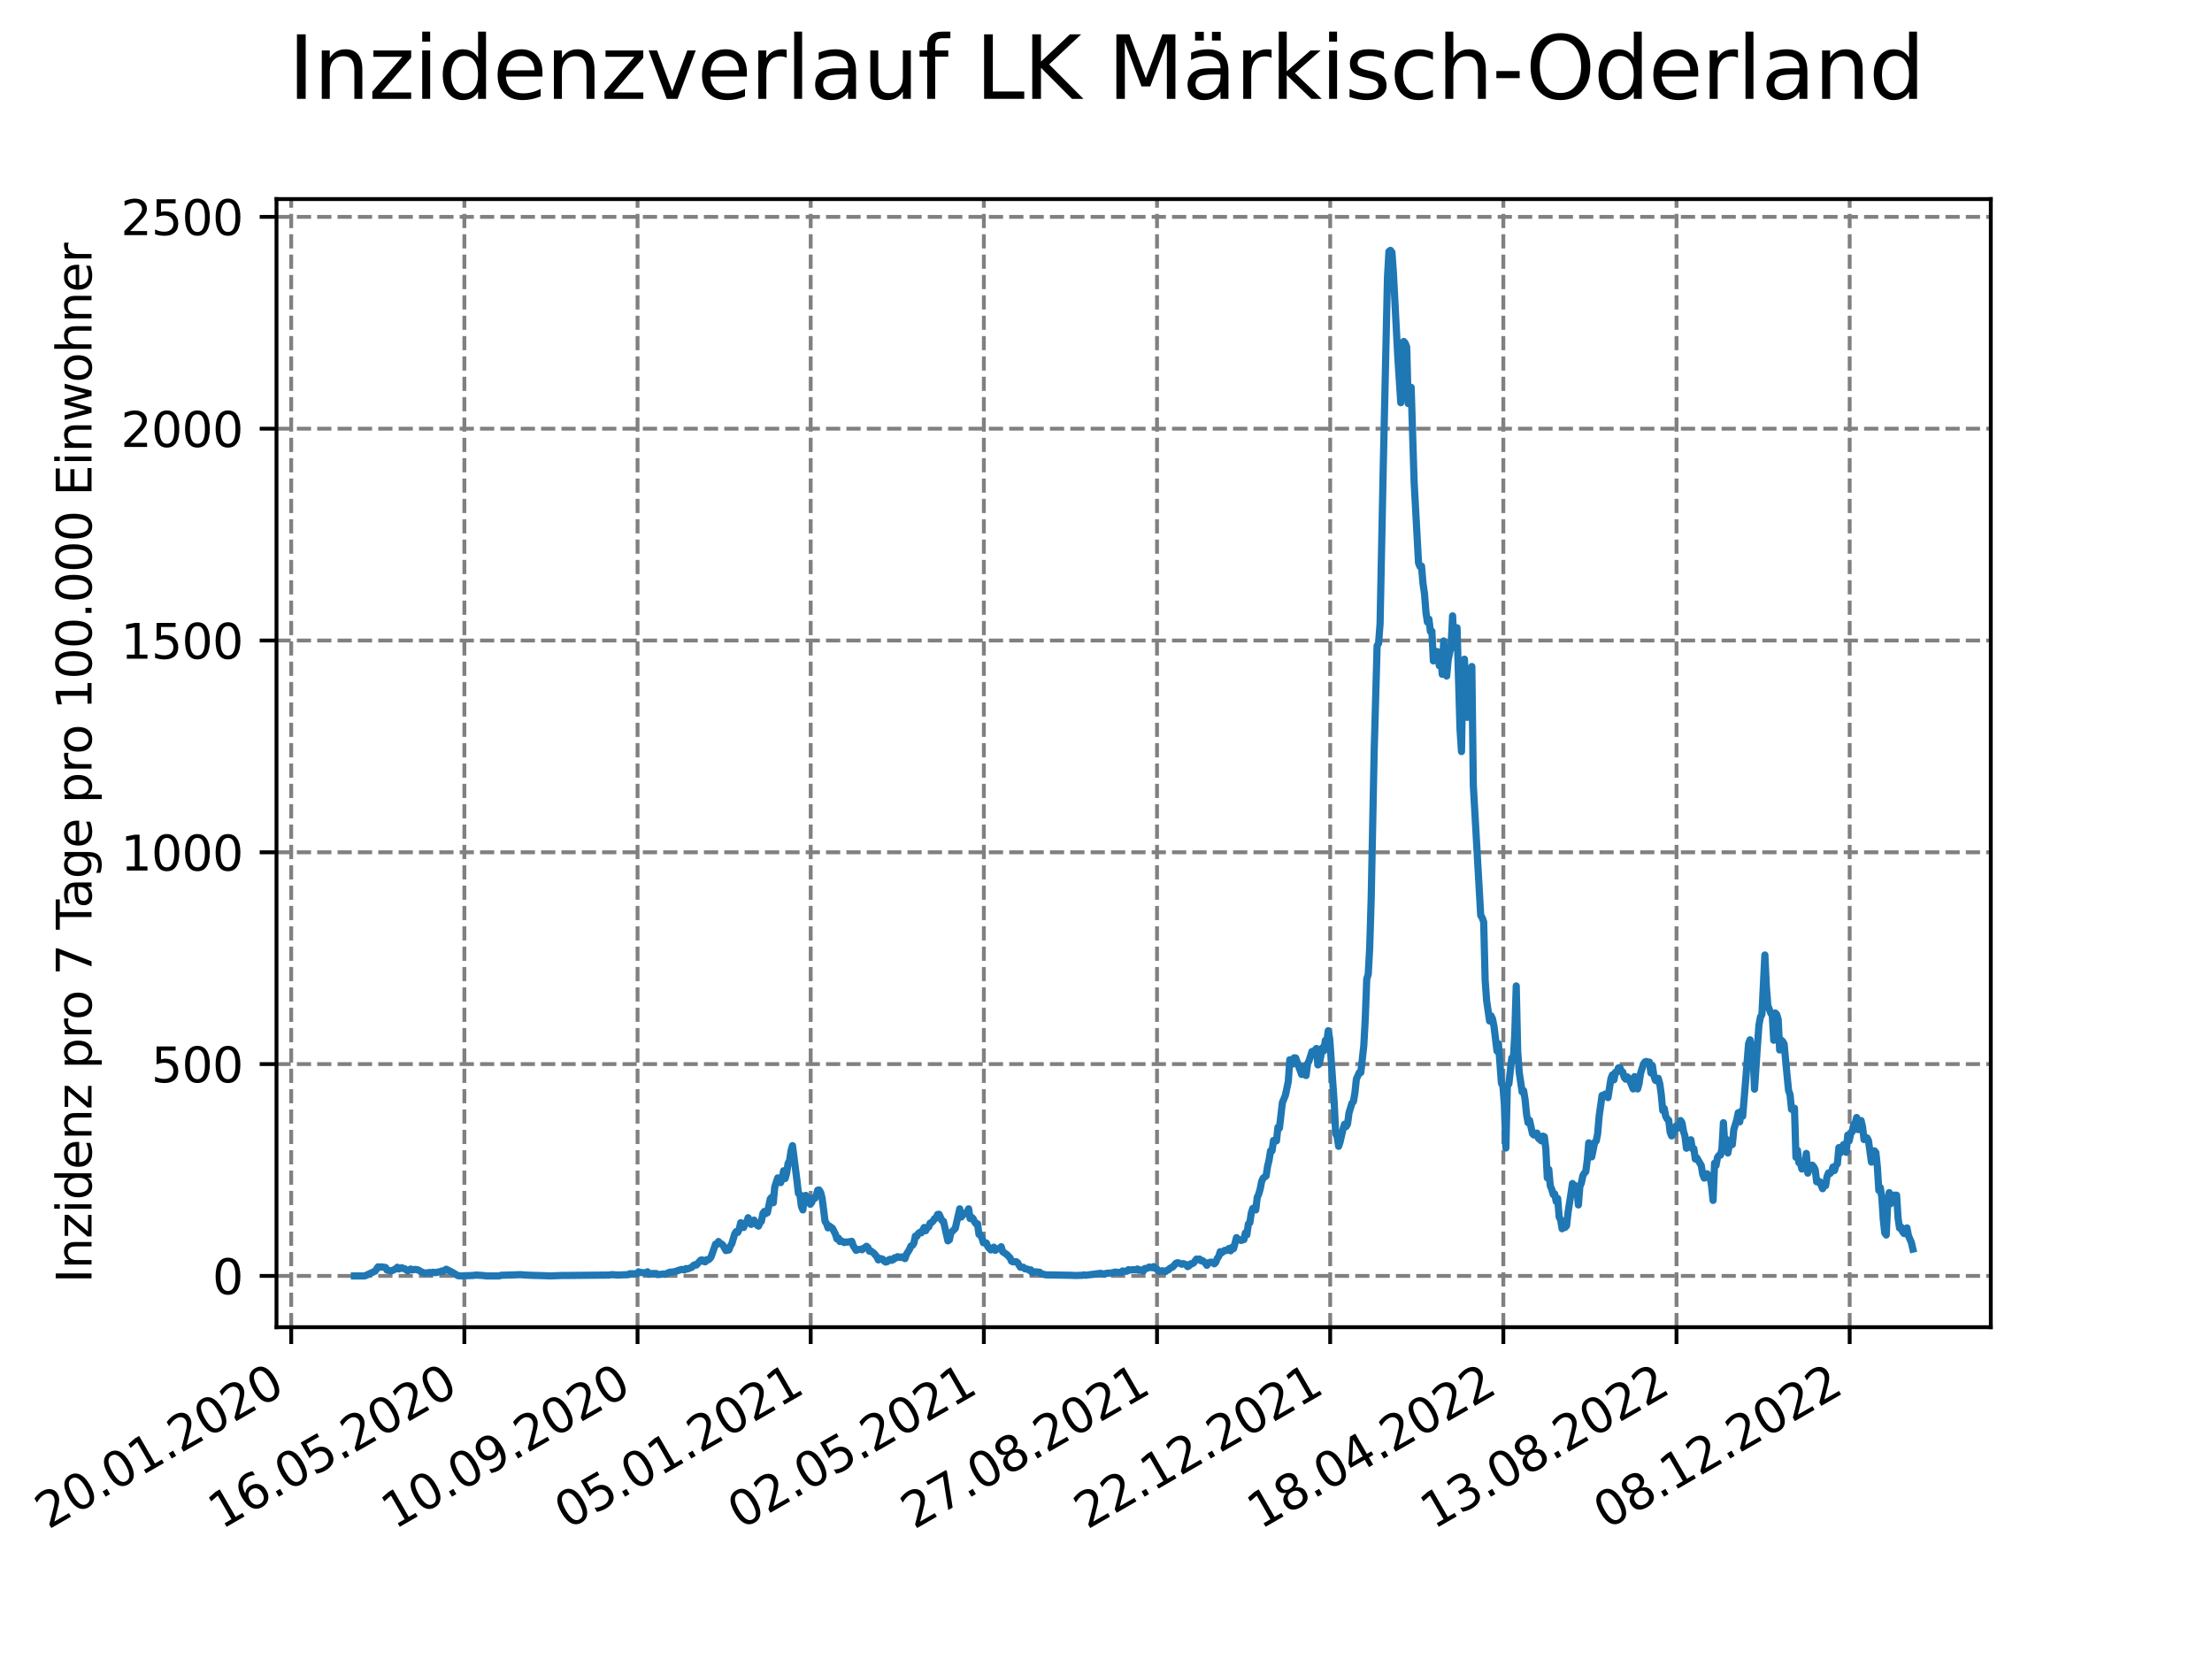 <?xml version="1.0" encoding="utf-8" standalone="no"?>
<!DOCTYPE svg PUBLIC "-//W3C//DTD SVG 1.1//EN"
  "http://www.w3.org/Graphics/SVG/1.1/DTD/svg11.dtd">
<svg xmlns:xlink="http://www.w3.org/1999/xlink" width="460.8pt" height="345.6pt" viewBox="0 0 460.8 345.6" xmlns="http://www.w3.org/2000/svg" version="1.1">
 <defs>
  <style type="text/css">*{stroke-linejoin: round; stroke-linecap: butt}</style>
 </defs>
 <g id="figure_1">
  <g id="patch_1">
   <path d="M 0 345.6 
L 460.8 345.6 
L 460.8 0 
L 0 0 
z
" style="fill: #ffffff"/>
  </g>
  <g id="axes_1">
   <g id="patch_2">
    <path d="M 57.6 276.48 
L 414.72 276.48 
L 414.72 41.472 
L 57.6 41.472 
z
" style="fill: #ffffff"/>
   </g>
   <g id="matplotlib.axis_1">
    <g id="xtick_1">
     <g id="line2d_1">
      <path d="M 60.665 276.48 
L 60.665 41.472 
" clip-path="url(#pcb563d2a45)" style="fill: none; stroke-dasharray: 2.96,1.28; stroke-dashoffset: 0; stroke: #808080; stroke-width: 0.8"/>
     </g>
     <g id="line2d_2">
      <defs>
       <path id="m8e5a6cc6cd" d="M 0 0 
L 0 3.5 
" style="stroke: #000000; stroke-width: 0.8"/>
      </defs>
      <g>
       <use xlink:href="#m8e5a6cc6cd" x="60.665" y="276.48" style="stroke: #000000; stroke-width: 0.8"/>
      </g>
     </g>
     <g id="text_1">
      <!-- 20.01.2020 -->
      <g transform="translate(10.04 318.689) rotate(-30) scale(0.1 -0.1)">
       <defs>
        <path id="DejaVuSans-32" d="M 1228 531 
L 3431 531 
L 3431 0 
L 469 0 
L 469 531 
Q 828 903 1448 1529 
Q 2069 2156 2228 2338 
Q 2531 2678 2651 2914 
Q 2772 3150 2772 3378 
Q 2772 3750 2511 3984 
Q 2250 4219 1831 4219 
Q 1534 4219 1204 4116 
Q 875 4013 500 3803 
L 500 4441 
Q 881 4594 1212 4672 
Q 1544 4750 1819 4750 
Q 2544 4750 2975 4387 
Q 3406 4025 3406 3419 
Q 3406 3131 3298 2873 
Q 3191 2616 2906 2266 
Q 2828 2175 2409 1742 
Q 1991 1309 1228 531 
z
" transform="scale(0.016)"/>
        <path id="DejaVuSans-30" d="M 2034 4250 
Q 1547 4250 1301 3770 
Q 1056 3291 1056 2328 
Q 1056 1369 1301 889 
Q 1547 409 2034 409 
Q 2525 409 2770 889 
Q 3016 1369 3016 2328 
Q 3016 3291 2770 3770 
Q 2525 4250 2034 4250 
z
M 2034 4750 
Q 2819 4750 3233 4129 
Q 3647 3509 3647 2328 
Q 3647 1150 3233 529 
Q 2819 -91 2034 -91 
Q 1250 -91 836 529 
Q 422 1150 422 2328 
Q 422 3509 836 4129 
Q 1250 4750 2034 4750 
z
" transform="scale(0.016)"/>
        <path id="DejaVuSans-2e" d="M 684 794 
L 1344 794 
L 1344 0 
L 684 0 
L 684 794 
z
" transform="scale(0.016)"/>
        <path id="DejaVuSans-31" d="M 794 531 
L 1825 531 
L 1825 4091 
L 703 3866 
L 703 4441 
L 1819 4666 
L 2450 4666 
L 2450 531 
L 3481 531 
L 3481 0 
L 794 0 
L 794 531 
z
" transform="scale(0.016)"/>
       </defs>
       <use xlink:href="#DejaVuSans-32"/>
       <use xlink:href="#DejaVuSans-30" x="63.623"/>
       <use xlink:href="#DejaVuSans-2e" x="127.246"/>
       <use xlink:href="#DejaVuSans-30" x="159.033"/>
       <use xlink:href="#DejaVuSans-31" x="222.656"/>
       <use xlink:href="#DejaVuSans-2e" x="286.279"/>
       <use xlink:href="#DejaVuSans-32" x="318.066"/>
       <use xlink:href="#DejaVuSans-30" x="381.689"/>
       <use xlink:href="#DejaVuSans-32" x="445.312"/>
       <use xlink:href="#DejaVuSans-30" x="508.936"/>
      </g>
     </g>
    </g>
    <g id="xtick_2">
     <g id="line2d_3">
      <path d="M 96.738 276.48 
L 96.738 41.472 
" clip-path="url(#pcb563d2a45)" style="fill: none; stroke-dasharray: 2.96,1.28; stroke-dashoffset: 0; stroke: #808080; stroke-width: 0.8"/>
     </g>
     <g id="line2d_4">
      <g>
       <use xlink:href="#m8e5a6cc6cd" x="96.738" y="276.48" style="stroke: #000000; stroke-width: 0.8"/>
      </g>
     </g>
     <g id="text_2">
      <!-- 16.05.2020 -->
      <g transform="translate(46.113 318.689) rotate(-30) scale(0.1 -0.1)">
       <defs>
        <path id="DejaVuSans-36" d="M 2113 2584 
Q 1688 2584 1439 2293 
Q 1191 2003 1191 1497 
Q 1191 994 1439 701 
Q 1688 409 2113 409 
Q 2538 409 2786 701 
Q 3034 994 3034 1497 
Q 3034 2003 2786 2293 
Q 2538 2584 2113 2584 
z
M 3366 4563 
L 3366 3988 
Q 3128 4100 2886 4159 
Q 2644 4219 2406 4219 
Q 1781 4219 1451 3797 
Q 1122 3375 1075 2522 
Q 1259 2794 1537 2939 
Q 1816 3084 2150 3084 
Q 2853 3084 3261 2657 
Q 3669 2231 3669 1497 
Q 3669 778 3244 343 
Q 2819 -91 2113 -91 
Q 1303 -91 875 529 
Q 447 1150 447 2328 
Q 447 3434 972 4092 
Q 1497 4750 2381 4750 
Q 2619 4750 2861 4703 
Q 3103 4656 3366 4563 
z
" transform="scale(0.016)"/>
        <path id="DejaVuSans-35" d="M 691 4666 
L 3169 4666 
L 3169 4134 
L 1269 4134 
L 1269 2991 
Q 1406 3038 1543 3061 
Q 1681 3084 1819 3084 
Q 2600 3084 3056 2656 
Q 3513 2228 3513 1497 
Q 3513 744 3044 326 
Q 2575 -91 1722 -91 
Q 1428 -91 1123 -41 
Q 819 9 494 109 
L 494 744 
Q 775 591 1075 516 
Q 1375 441 1709 441 
Q 2250 441 2565 725 
Q 2881 1009 2881 1497 
Q 2881 1984 2565 2268 
Q 2250 2553 1709 2553 
Q 1456 2553 1204 2497 
Q 953 2441 691 2322 
L 691 4666 
z
" transform="scale(0.016)"/>
       </defs>
       <use xlink:href="#DejaVuSans-31"/>
       <use xlink:href="#DejaVuSans-36" x="63.623"/>
       <use xlink:href="#DejaVuSans-2e" x="127.246"/>
       <use xlink:href="#DejaVuSans-30" x="159.033"/>
       <use xlink:href="#DejaVuSans-35" x="222.656"/>
       <use xlink:href="#DejaVuSans-2e" x="286.279"/>
       <use xlink:href="#DejaVuSans-32" x="318.066"/>
       <use xlink:href="#DejaVuSans-30" x="381.689"/>
       <use xlink:href="#DejaVuSans-32" x="445.312"/>
       <use xlink:href="#DejaVuSans-30" x="508.936"/>
      </g>
     </g>
    </g>
    <g id="xtick_3">
     <g id="line2d_5">
      <path d="M 132.811 276.48 
L 132.811 41.472 
" clip-path="url(#pcb563d2a45)" style="fill: none; stroke-dasharray: 2.96,1.28; stroke-dashoffset: 0; stroke: #808080; stroke-width: 0.8"/>
     </g>
     <g id="line2d_6">
      <g>
       <use xlink:href="#m8e5a6cc6cd" x="132.811" y="276.48" style="stroke: #000000; stroke-width: 0.8"/>
      </g>
     </g>
     <g id="text_3">
      <!-- 10.09.2020 -->
      <g transform="translate(82.185 318.689) rotate(-30) scale(0.1 -0.1)">
       <defs>
        <path id="DejaVuSans-39" d="M 703 97 
L 703 672 
Q 941 559 1184 500 
Q 1428 441 1663 441 
Q 2288 441 2617 861 
Q 2947 1281 2994 2138 
Q 2813 1869 2534 1725 
Q 2256 1581 1919 1581 
Q 1219 1581 811 2004 
Q 403 2428 403 3163 
Q 403 3881 828 4315 
Q 1253 4750 1959 4750 
Q 2769 4750 3195 4129 
Q 3622 3509 3622 2328 
Q 3622 1225 3098 567 
Q 2575 -91 1691 -91 
Q 1453 -91 1209 -44 
Q 966 3 703 97 
z
M 1959 2075 
Q 2384 2075 2632 2365 
Q 2881 2656 2881 3163 
Q 2881 3666 2632 3958 
Q 2384 4250 1959 4250 
Q 1534 4250 1286 3958 
Q 1038 3666 1038 3163 
Q 1038 2656 1286 2365 
Q 1534 2075 1959 2075 
z
" transform="scale(0.016)"/>
       </defs>
       <use xlink:href="#DejaVuSans-31"/>
       <use xlink:href="#DejaVuSans-30" x="63.623"/>
       <use xlink:href="#DejaVuSans-2e" x="127.246"/>
       <use xlink:href="#DejaVuSans-30" x="159.033"/>
       <use xlink:href="#DejaVuSans-39" x="222.656"/>
       <use xlink:href="#DejaVuSans-2e" x="286.279"/>
       <use xlink:href="#DejaVuSans-32" x="318.066"/>
       <use xlink:href="#DejaVuSans-30" x="381.689"/>
       <use xlink:href="#DejaVuSans-32" x="445.312"/>
       <use xlink:href="#DejaVuSans-30" x="508.936"/>
      </g>
     </g>
    </g>
    <g id="xtick_4">
     <g id="line2d_7">
      <path d="M 168.883 276.48 
L 168.883 41.472 
" clip-path="url(#pcb563d2a45)" style="fill: none; stroke-dasharray: 2.96,1.28; stroke-dashoffset: 0; stroke: #808080; stroke-width: 0.8"/>
     </g>
     <g id="line2d_8">
      <g>
       <use xlink:href="#m8e5a6cc6cd" x="168.883" y="276.48" style="stroke: #000000; stroke-width: 0.8"/>
      </g>
     </g>
     <g id="text_4">
      <!-- 05.01.2021 -->
      <g transform="translate(118.258 318.689) rotate(-30) scale(0.1 -0.1)">
       <use xlink:href="#DejaVuSans-30"/>
       <use xlink:href="#DejaVuSans-35" x="63.623"/>
       <use xlink:href="#DejaVuSans-2e" x="127.246"/>
       <use xlink:href="#DejaVuSans-30" x="159.033"/>
       <use xlink:href="#DejaVuSans-31" x="222.656"/>
       <use xlink:href="#DejaVuSans-2e" x="286.279"/>
       <use xlink:href="#DejaVuSans-32" x="318.066"/>
       <use xlink:href="#DejaVuSans-30" x="381.689"/>
       <use xlink:href="#DejaVuSans-32" x="445.312"/>
       <use xlink:href="#DejaVuSans-31" x="508.936"/>
      </g>
     </g>
    </g>
    <g id="xtick_5">
     <g id="line2d_9">
      <path d="M 204.956 276.48 
L 204.956 41.472 
" clip-path="url(#pcb563d2a45)" style="fill: none; stroke-dasharray: 2.96,1.28; stroke-dashoffset: 0; stroke: #808080; stroke-width: 0.8"/>
     </g>
     <g id="line2d_10">
      <g>
       <use xlink:href="#m8e5a6cc6cd" x="204.956" y="276.48" style="stroke: #000000; stroke-width: 0.8"/>
      </g>
     </g>
     <g id="text_5">
      <!-- 02.05.2021 -->
      <g transform="translate(154.331 318.689) rotate(-30) scale(0.1 -0.1)">
       <use xlink:href="#DejaVuSans-30"/>
       <use xlink:href="#DejaVuSans-32" x="63.623"/>
       <use xlink:href="#DejaVuSans-2e" x="127.246"/>
       <use xlink:href="#DejaVuSans-30" x="159.033"/>
       <use xlink:href="#DejaVuSans-35" x="222.656"/>
       <use xlink:href="#DejaVuSans-2e" x="286.279"/>
       <use xlink:href="#DejaVuSans-32" x="318.066"/>
       <use xlink:href="#DejaVuSans-30" x="381.689"/>
       <use xlink:href="#DejaVuSans-32" x="445.312"/>
       <use xlink:href="#DejaVuSans-31" x="508.936"/>
      </g>
     </g>
    </g>
    <g id="xtick_6">
     <g id="line2d_11">
      <path d="M 241.029 276.48 
L 241.029 41.472 
" clip-path="url(#pcb563d2a45)" style="fill: none; stroke-dasharray: 2.96,1.28; stroke-dashoffset: 0; stroke: #808080; stroke-width: 0.8"/>
     </g>
     <g id="line2d_12">
      <g>
       <use xlink:href="#m8e5a6cc6cd" x="241.029" y="276.48" style="stroke: #000000; stroke-width: 0.8"/>
      </g>
     </g>
     <g id="text_6">
      <!-- 27.08.2021 -->
      <g transform="translate(190.404 318.689) rotate(-30) scale(0.1 -0.1)">
       <defs>
        <path id="DejaVuSans-37" d="M 525 4666 
L 3525 4666 
L 3525 4397 
L 1831 0 
L 1172 0 
L 2766 4134 
L 525 4134 
L 525 4666 
z
" transform="scale(0.016)"/>
        <path id="DejaVuSans-38" d="M 2034 2216 
Q 1584 2216 1326 1975 
Q 1069 1734 1069 1313 
Q 1069 891 1326 650 
Q 1584 409 2034 409 
Q 2484 409 2743 651 
Q 3003 894 3003 1313 
Q 3003 1734 2745 1975 
Q 2488 2216 2034 2216 
z
M 1403 2484 
Q 997 2584 770 2862 
Q 544 3141 544 3541 
Q 544 4100 942 4425 
Q 1341 4750 2034 4750 
Q 2731 4750 3128 4425 
Q 3525 4100 3525 3541 
Q 3525 3141 3298 2862 
Q 3072 2584 2669 2484 
Q 3125 2378 3379 2068 
Q 3634 1759 3634 1313 
Q 3634 634 3220 271 
Q 2806 -91 2034 -91 
Q 1263 -91 848 271 
Q 434 634 434 1313 
Q 434 1759 690 2068 
Q 947 2378 1403 2484 
z
M 1172 3481 
Q 1172 3119 1398 2916 
Q 1625 2713 2034 2713 
Q 2441 2713 2670 2916 
Q 2900 3119 2900 3481 
Q 2900 3844 2670 4047 
Q 2441 4250 2034 4250 
Q 1625 4250 1398 4047 
Q 1172 3844 1172 3481 
z
" transform="scale(0.016)"/>
       </defs>
       <use xlink:href="#DejaVuSans-32"/>
       <use xlink:href="#DejaVuSans-37" x="63.623"/>
       <use xlink:href="#DejaVuSans-2e" x="127.246"/>
       <use xlink:href="#DejaVuSans-30" x="159.033"/>
       <use xlink:href="#DejaVuSans-38" x="222.656"/>
       <use xlink:href="#DejaVuSans-2e" x="286.279"/>
       <use xlink:href="#DejaVuSans-32" x="318.066"/>
       <use xlink:href="#DejaVuSans-30" x="381.689"/>
       <use xlink:href="#DejaVuSans-32" x="445.312"/>
       <use xlink:href="#DejaVuSans-31" x="508.936"/>
      </g>
     </g>
    </g>
    <g id="xtick_7">
     <g id="line2d_13">
      <path d="M 277.102 276.48 
L 277.102 41.472 
" clip-path="url(#pcb563d2a45)" style="fill: none; stroke-dasharray: 2.96,1.28; stroke-dashoffset: 0; stroke: #808080; stroke-width: 0.8"/>
     </g>
     <g id="line2d_14">
      <g>
       <use xlink:href="#m8e5a6cc6cd" x="277.102" y="276.48" style="stroke: #000000; stroke-width: 0.8"/>
      </g>
     </g>
     <g id="text_7">
      <!-- 22.12.2021 -->
      <g transform="translate(226.476 318.689) rotate(-30) scale(0.1 -0.1)">
       <use xlink:href="#DejaVuSans-32"/>
       <use xlink:href="#DejaVuSans-32" x="63.623"/>
       <use xlink:href="#DejaVuSans-2e" x="127.246"/>
       <use xlink:href="#DejaVuSans-31" x="159.033"/>
       <use xlink:href="#DejaVuSans-32" x="222.656"/>
       <use xlink:href="#DejaVuSans-2e" x="286.279"/>
       <use xlink:href="#DejaVuSans-32" x="318.066"/>
       <use xlink:href="#DejaVuSans-30" x="381.689"/>
       <use xlink:href="#DejaVuSans-32" x="445.312"/>
       <use xlink:href="#DejaVuSans-31" x="508.936"/>
      </g>
     </g>
    </g>
    <g id="xtick_8">
     <g id="line2d_15">
      <path d="M 313.174 276.48 
L 313.174 41.472 
" clip-path="url(#pcb563d2a45)" style="fill: none; stroke-dasharray: 2.96,1.28; stroke-dashoffset: 0; stroke: #808080; stroke-width: 0.8"/>
     </g>
     <g id="line2d_16">
      <g>
       <use xlink:href="#m8e5a6cc6cd" x="313.174" y="276.48" style="stroke: #000000; stroke-width: 0.8"/>
      </g>
     </g>
     <g id="text_8">
      <!-- 18.04.2022 -->
      <g transform="translate(262.549 318.689) rotate(-30) scale(0.1 -0.1)">
       <defs>
        <path id="DejaVuSans-34" d="M 2419 4116 
L 825 1625 
L 2419 1625 
L 2419 4116 
z
M 2253 4666 
L 3047 4666 
L 3047 1625 
L 3713 1625 
L 3713 1100 
L 3047 1100 
L 3047 0 
L 2419 0 
L 2419 1100 
L 313 1100 
L 313 1709 
L 2253 4666 
z
" transform="scale(0.016)"/>
       </defs>
       <use xlink:href="#DejaVuSans-31"/>
       <use xlink:href="#DejaVuSans-38" x="63.623"/>
       <use xlink:href="#DejaVuSans-2e" x="127.246"/>
       <use xlink:href="#DejaVuSans-30" x="159.033"/>
       <use xlink:href="#DejaVuSans-34" x="222.656"/>
       <use xlink:href="#DejaVuSans-2e" x="286.279"/>
       <use xlink:href="#DejaVuSans-32" x="318.066"/>
       <use xlink:href="#DejaVuSans-30" x="381.689"/>
       <use xlink:href="#DejaVuSans-32" x="445.312"/>
       <use xlink:href="#DejaVuSans-32" x="508.936"/>
      </g>
     </g>
    </g>
    <g id="xtick_9">
     <g id="line2d_17">
      <path d="M 349.247 276.48 
L 349.247 41.472 
" clip-path="url(#pcb563d2a45)" style="fill: none; stroke-dasharray: 2.96,1.28; stroke-dashoffset: 0; stroke: #808080; stroke-width: 0.8"/>
     </g>
     <g id="line2d_18">
      <g>
       <use xlink:href="#m8e5a6cc6cd" x="349.247" y="276.48" style="stroke: #000000; stroke-width: 0.8"/>
      </g>
     </g>
     <g id="text_9">
      <!-- 13.08.2022 -->
      <g transform="translate(298.622 318.689) rotate(-30) scale(0.1 -0.1)">
       <defs>
        <path id="DejaVuSans-33" d="M 2597 2516 
Q 3050 2419 3304 2112 
Q 3559 1806 3559 1356 
Q 3559 666 3084 287 
Q 2609 -91 1734 -91 
Q 1441 -91 1130 -33 
Q 819 25 488 141 
L 488 750 
Q 750 597 1062 519 
Q 1375 441 1716 441 
Q 2309 441 2620 675 
Q 2931 909 2931 1356 
Q 2931 1769 2642 2001 
Q 2353 2234 1838 2234 
L 1294 2234 
L 1294 2753 
L 1863 2753 
Q 2328 2753 2575 2939 
Q 2822 3125 2822 3475 
Q 2822 3834 2567 4026 
Q 2313 4219 1838 4219 
Q 1578 4219 1281 4162 
Q 984 4106 628 3988 
L 628 4550 
Q 988 4650 1302 4700 
Q 1616 4750 1894 4750 
Q 2613 4750 3031 4423 
Q 3450 4097 3450 3541 
Q 3450 3153 3228 2886 
Q 3006 2619 2597 2516 
z
" transform="scale(0.016)"/>
       </defs>
       <use xlink:href="#DejaVuSans-31"/>
       <use xlink:href="#DejaVuSans-33" x="63.623"/>
       <use xlink:href="#DejaVuSans-2e" x="127.246"/>
       <use xlink:href="#DejaVuSans-30" x="159.033"/>
       <use xlink:href="#DejaVuSans-38" x="222.656"/>
       <use xlink:href="#DejaVuSans-2e" x="286.279"/>
       <use xlink:href="#DejaVuSans-32" x="318.066"/>
       <use xlink:href="#DejaVuSans-30" x="381.689"/>
       <use xlink:href="#DejaVuSans-32" x="445.312"/>
       <use xlink:href="#DejaVuSans-32" x="508.936"/>
      </g>
     </g>
    </g>
    <g id="xtick_10">
     <g id="line2d_19">
      <path d="M 385.32 276.48 
L 385.32 41.472 
" clip-path="url(#pcb563d2a45)" style="fill: none; stroke-dasharray: 2.96,1.28; stroke-dashoffset: 0; stroke: #808080; stroke-width: 0.8"/>
     </g>
     <g id="line2d_20">
      <g>
       <use xlink:href="#m8e5a6cc6cd" x="385.32" y="276.48" style="stroke: #000000; stroke-width: 0.8"/>
      </g>
     </g>
     <g id="text_10">
      <!-- 08.12.2022 -->
      <g transform="translate(334.694 318.689) rotate(-30) scale(0.1 -0.1)">
       <use xlink:href="#DejaVuSans-30"/>
       <use xlink:href="#DejaVuSans-38" x="63.623"/>
       <use xlink:href="#DejaVuSans-2e" x="127.246"/>
       <use xlink:href="#DejaVuSans-31" x="159.033"/>
       <use xlink:href="#DejaVuSans-32" x="222.656"/>
       <use xlink:href="#DejaVuSans-2e" x="286.279"/>
       <use xlink:href="#DejaVuSans-32" x="318.066"/>
       <use xlink:href="#DejaVuSans-30" x="381.689"/>
       <use xlink:href="#DejaVuSans-32" x="445.312"/>
       <use xlink:href="#DejaVuSans-32" x="508.936"/>
      </g>
     </g>
    </g>
   </g>
   <g id="matplotlib.axis_2">
    <g id="ytick_1">
     <g id="line2d_21">
      <path d="M 57.6 265.798 
L 414.72 265.798 
" clip-path="url(#pcb563d2a45)" style="fill: none; stroke-dasharray: 2.96,1.28; stroke-dashoffset: 0; stroke: #808080; stroke-width: 0.8"/>
     </g>
     <g id="line2d_22">
      <defs>
       <path id="m582b6ddf51" d="M 0 0 
L -3.5 0 
" style="stroke: #000000; stroke-width: 0.8"/>
      </defs>
      <g>
       <use xlink:href="#m582b6ddf51" x="57.6" y="265.798" style="stroke: #000000; stroke-width: 0.8"/>
      </g>
     </g>
     <g id="text_11">
      <!-- 0 -->
      <g transform="translate(44.237 269.597) scale(0.1 -0.1)">
       <use xlink:href="#DejaVuSans-30"/>
      </g>
     </g>
    </g>
    <g id="ytick_2">
     <g id="line2d_23">
      <path d="M 57.6 221.674 
L 414.72 221.674 
" clip-path="url(#pcb563d2a45)" style="fill: none; stroke-dasharray: 2.96,1.28; stroke-dashoffset: 0; stroke: #808080; stroke-width: 0.8"/>
     </g>
     <g id="line2d_24">
      <g>
       <use xlink:href="#m582b6ddf51" x="57.6" y="221.674" style="stroke: #000000; stroke-width: 0.8"/>
      </g>
     </g>
     <g id="text_12">
      <!-- 500 -->
      <g transform="translate(31.512 225.473) scale(0.1 -0.1)">
       <use xlink:href="#DejaVuSans-35"/>
       <use xlink:href="#DejaVuSans-30" x="63.623"/>
       <use xlink:href="#DejaVuSans-30" x="127.246"/>
      </g>
     </g>
    </g>
    <g id="ytick_3">
     <g id="line2d_25">
      <path d="M 57.6 177.549 
L 414.72 177.549 
" clip-path="url(#pcb563d2a45)" style="fill: none; stroke-dasharray: 2.96,1.28; stroke-dashoffset: 0; stroke: #808080; stroke-width: 0.8"/>
     </g>
     <g id="line2d_26">
      <g>
       <use xlink:href="#m582b6ddf51" x="57.6" y="177.549" style="stroke: #000000; stroke-width: 0.8"/>
      </g>
     </g>
     <g id="text_13">
      <!-- 1000 -->
      <g transform="translate(25.15 181.349) scale(0.1 -0.1)">
       <use xlink:href="#DejaVuSans-31"/>
       <use xlink:href="#DejaVuSans-30" x="63.623"/>
       <use xlink:href="#DejaVuSans-30" x="127.246"/>
       <use xlink:href="#DejaVuSans-30" x="190.869"/>
      </g>
     </g>
    </g>
    <g id="ytick_4">
     <g id="line2d_27">
      <path d="M 57.6 133.425 
L 414.72 133.425 
" clip-path="url(#pcb563d2a45)" style="fill: none; stroke-dasharray: 2.96,1.28; stroke-dashoffset: 0; stroke: #808080; stroke-width: 0.8"/>
     </g>
     <g id="line2d_28">
      <g>
       <use xlink:href="#m582b6ddf51" x="57.6" y="133.425" style="stroke: #000000; stroke-width: 0.8"/>
      </g>
     </g>
     <g id="text_14">
      <!-- 1500 -->
      <g transform="translate(25.15 137.224) scale(0.1 -0.1)">
       <use xlink:href="#DejaVuSans-31"/>
       <use xlink:href="#DejaVuSans-35" x="63.623"/>
       <use xlink:href="#DejaVuSans-30" x="127.246"/>
       <use xlink:href="#DejaVuSans-30" x="190.869"/>
      </g>
     </g>
    </g>
    <g id="ytick_5">
     <g id="line2d_29">
      <path d="M 57.6 89.301 
L 414.72 89.301 
" clip-path="url(#pcb563d2a45)" style="fill: none; stroke-dasharray: 2.96,1.28; stroke-dashoffset: 0; stroke: #808080; stroke-width: 0.8"/>
     </g>
     <g id="line2d_30">
      <g>
       <use xlink:href="#m582b6ddf51" x="57.6" y="89.301" style="stroke: #000000; stroke-width: 0.8"/>
      </g>
     </g>
     <g id="text_15">
      <!-- 2000 -->
      <g transform="translate(25.15 93.1) scale(0.1 -0.1)">
       <use xlink:href="#DejaVuSans-32"/>
       <use xlink:href="#DejaVuSans-30" x="63.623"/>
       <use xlink:href="#DejaVuSans-30" x="127.246"/>
       <use xlink:href="#DejaVuSans-30" x="190.869"/>
      </g>
     </g>
    </g>
    <g id="ytick_6">
     <g id="line2d_31">
      <path d="M 57.6 45.177 
L 414.72 45.177 
" clip-path="url(#pcb563d2a45)" style="fill: none; stroke-dasharray: 2.96,1.28; stroke-dashoffset: 0; stroke: #808080; stroke-width: 0.8"/>
     </g>
     <g id="line2d_32">
      <g>
       <use xlink:href="#m582b6ddf51" x="57.6" y="45.177" style="stroke: #000000; stroke-width: 0.8"/>
      </g>
     </g>
     <g id="text_16">
      <!-- 2500 -->
      <g transform="translate(25.15 48.976) scale(0.1 -0.1)">
       <use xlink:href="#DejaVuSans-32"/>
       <use xlink:href="#DejaVuSans-35" x="63.623"/>
       <use xlink:href="#DejaVuSans-30" x="127.246"/>
       <use xlink:href="#DejaVuSans-30" x="190.869"/>
      </g>
     </g>
    </g>
    <g id="text_17">
     <!-- Inzidenz pro 7 Tage pro 100.000 Einwohner -->
     <g transform="translate(19.07 267.301) rotate(-90) scale(0.1 -0.1)">
      <defs>
       <path id="DejaVuSans-49" d="M 628 4666 
L 1259 4666 
L 1259 0 
L 628 0 
L 628 4666 
z
" transform="scale(0.016)"/>
       <path id="DejaVuSans-6e" d="M 3513 2113 
L 3513 0 
L 2938 0 
L 2938 2094 
Q 2938 2591 2744 2837 
Q 2550 3084 2163 3084 
Q 1697 3084 1428 2787 
Q 1159 2491 1159 1978 
L 1159 0 
L 581 0 
L 581 3500 
L 1159 3500 
L 1159 2956 
Q 1366 3272 1645 3428 
Q 1925 3584 2291 3584 
Q 2894 3584 3203 3211 
Q 3513 2838 3513 2113 
z
" transform="scale(0.016)"/>
       <path id="DejaVuSans-7a" d="M 353 3500 
L 3084 3500 
L 3084 2975 
L 922 459 
L 3084 459 
L 3084 0 
L 275 0 
L 275 525 
L 2438 3041 
L 353 3041 
L 353 3500 
z
" transform="scale(0.016)"/>
       <path id="DejaVuSans-69" d="M 603 3500 
L 1178 3500 
L 1178 0 
L 603 0 
L 603 3500 
z
M 603 4863 
L 1178 4863 
L 1178 4134 
L 603 4134 
L 603 4863 
z
" transform="scale(0.016)"/>
       <path id="DejaVuSans-64" d="M 2906 2969 
L 2906 4863 
L 3481 4863 
L 3481 0 
L 2906 0 
L 2906 525 
Q 2725 213 2448 61 
Q 2172 -91 1784 -91 
Q 1150 -91 751 415 
Q 353 922 353 1747 
Q 353 2572 751 3078 
Q 1150 3584 1784 3584 
Q 2172 3584 2448 3432 
Q 2725 3281 2906 2969 
z
M 947 1747 
Q 947 1113 1208 752 
Q 1469 391 1925 391 
Q 2381 391 2643 752 
Q 2906 1113 2906 1747 
Q 2906 2381 2643 2742 
Q 2381 3103 1925 3103 
Q 1469 3103 1208 2742 
Q 947 2381 947 1747 
z
" transform="scale(0.016)"/>
       <path id="DejaVuSans-65" d="M 3597 1894 
L 3597 1613 
L 953 1613 
Q 991 1019 1311 708 
Q 1631 397 2203 397 
Q 2534 397 2845 478 
Q 3156 559 3463 722 
L 3463 178 
Q 3153 47 2828 -22 
Q 2503 -91 2169 -91 
Q 1331 -91 842 396 
Q 353 884 353 1716 
Q 353 2575 817 3079 
Q 1281 3584 2069 3584 
Q 2775 3584 3186 3129 
Q 3597 2675 3597 1894 
z
M 3022 2063 
Q 3016 2534 2758 2815 
Q 2500 3097 2075 3097 
Q 1594 3097 1305 2825 
Q 1016 2553 972 2059 
L 3022 2063 
z
" transform="scale(0.016)"/>
       <path id="DejaVuSans-20" transform="scale(0.016)"/>
       <path id="DejaVuSans-70" d="M 1159 525 
L 1159 -1331 
L 581 -1331 
L 581 3500 
L 1159 3500 
L 1159 2969 
Q 1341 3281 1617 3432 
Q 1894 3584 2278 3584 
Q 2916 3584 3314 3078 
Q 3713 2572 3713 1747 
Q 3713 922 3314 415 
Q 2916 -91 2278 -91 
Q 1894 -91 1617 61 
Q 1341 213 1159 525 
z
M 3116 1747 
Q 3116 2381 2855 2742 
Q 2594 3103 2138 3103 
Q 1681 3103 1420 2742 
Q 1159 2381 1159 1747 
Q 1159 1113 1420 752 
Q 1681 391 2138 391 
Q 2594 391 2855 752 
Q 3116 1113 3116 1747 
z
" transform="scale(0.016)"/>
       <path id="DejaVuSans-72" d="M 2631 2963 
Q 2534 3019 2420 3045 
Q 2306 3072 2169 3072 
Q 1681 3072 1420 2755 
Q 1159 2438 1159 1844 
L 1159 0 
L 581 0 
L 581 3500 
L 1159 3500 
L 1159 2956 
Q 1341 3275 1631 3429 
Q 1922 3584 2338 3584 
Q 2397 3584 2469 3576 
Q 2541 3569 2628 3553 
L 2631 2963 
z
" transform="scale(0.016)"/>
       <path id="DejaVuSans-6f" d="M 1959 3097 
Q 1497 3097 1228 2736 
Q 959 2375 959 1747 
Q 959 1119 1226 758 
Q 1494 397 1959 397 
Q 2419 397 2687 759 
Q 2956 1122 2956 1747 
Q 2956 2369 2687 2733 
Q 2419 3097 1959 3097 
z
M 1959 3584 
Q 2709 3584 3137 3096 
Q 3566 2609 3566 1747 
Q 3566 888 3137 398 
Q 2709 -91 1959 -91 
Q 1206 -91 779 398 
Q 353 888 353 1747 
Q 353 2609 779 3096 
Q 1206 3584 1959 3584 
z
" transform="scale(0.016)"/>
       <path id="DejaVuSans-54" d="M -19 4666 
L 3928 4666 
L 3928 4134 
L 2272 4134 
L 2272 0 
L 1638 0 
L 1638 4134 
L -19 4134 
L -19 4666 
z
" transform="scale(0.016)"/>
       <path id="DejaVuSans-61" d="M 2194 1759 
Q 1497 1759 1228 1600 
Q 959 1441 959 1056 
Q 959 750 1161 570 
Q 1363 391 1709 391 
Q 2188 391 2477 730 
Q 2766 1069 2766 1631 
L 2766 1759 
L 2194 1759 
z
M 3341 1997 
L 3341 0 
L 2766 0 
L 2766 531 
Q 2569 213 2275 61 
Q 1981 -91 1556 -91 
Q 1019 -91 701 211 
Q 384 513 384 1019 
Q 384 1609 779 1909 
Q 1175 2209 1959 2209 
L 2766 2209 
L 2766 2266 
Q 2766 2663 2505 2880 
Q 2244 3097 1772 3097 
Q 1472 3097 1187 3025 
Q 903 2953 641 2809 
L 641 3341 
Q 956 3463 1253 3523 
Q 1550 3584 1831 3584 
Q 2591 3584 2966 3190 
Q 3341 2797 3341 1997 
z
" transform="scale(0.016)"/>
       <path id="DejaVuSans-67" d="M 2906 1791 
Q 2906 2416 2648 2759 
Q 2391 3103 1925 3103 
Q 1463 3103 1205 2759 
Q 947 2416 947 1791 
Q 947 1169 1205 825 
Q 1463 481 1925 481 
Q 2391 481 2648 825 
Q 2906 1169 2906 1791 
z
M 3481 434 
Q 3481 -459 3084 -895 
Q 2688 -1331 1869 -1331 
Q 1566 -1331 1297 -1286 
Q 1028 -1241 775 -1147 
L 775 -588 
Q 1028 -725 1275 -790 
Q 1522 -856 1778 -856 
Q 2344 -856 2625 -561 
Q 2906 -266 2906 331 
L 2906 616 
Q 2728 306 2450 153 
Q 2172 0 1784 0 
Q 1141 0 747 490 
Q 353 981 353 1791 
Q 353 2603 747 3093 
Q 1141 3584 1784 3584 
Q 2172 3584 2450 3431 
Q 2728 3278 2906 2969 
L 2906 3500 
L 3481 3500 
L 3481 434 
z
" transform="scale(0.016)"/>
       <path id="DejaVuSans-45" d="M 628 4666 
L 3578 4666 
L 3578 4134 
L 1259 4134 
L 1259 2753 
L 3481 2753 
L 3481 2222 
L 1259 2222 
L 1259 531 
L 3634 531 
L 3634 0 
L 628 0 
L 628 4666 
z
" transform="scale(0.016)"/>
       <path id="DejaVuSans-77" d="M 269 3500 
L 844 3500 
L 1563 769 
L 2278 3500 
L 2956 3500 
L 3675 769 
L 4391 3500 
L 4966 3500 
L 4050 0 
L 3372 0 
L 2619 2869 
L 1863 0 
L 1184 0 
L 269 3500 
z
" transform="scale(0.016)"/>
       <path id="DejaVuSans-68" d="M 3513 2113 
L 3513 0 
L 2938 0 
L 2938 2094 
Q 2938 2591 2744 2837 
Q 2550 3084 2163 3084 
Q 1697 3084 1428 2787 
Q 1159 2491 1159 1978 
L 1159 0 
L 581 0 
L 581 4863 
L 1159 4863 
L 1159 2956 
Q 1366 3272 1645 3428 
Q 1925 3584 2291 3584 
Q 2894 3584 3203 3211 
Q 3513 2838 3513 2113 
z
" transform="scale(0.016)"/>
      </defs>
      <use xlink:href="#DejaVuSans-49"/>
      <use xlink:href="#DejaVuSans-6e" x="29.492"/>
      <use xlink:href="#DejaVuSans-7a" x="92.871"/>
      <use xlink:href="#DejaVuSans-69" x="145.361"/>
      <use xlink:href="#DejaVuSans-64" x="173.145"/>
      <use xlink:href="#DejaVuSans-65" x="236.621"/>
      <use xlink:href="#DejaVuSans-6e" x="298.145"/>
      <use xlink:href="#DejaVuSans-7a" x="361.523"/>
      <use xlink:href="#DejaVuSans-20" x="414.014"/>
      <use xlink:href="#DejaVuSans-70" x="445.801"/>
      <use xlink:href="#DejaVuSans-72" x="509.277"/>
      <use xlink:href="#DejaVuSans-6f" x="548.141"/>
      <use xlink:href="#DejaVuSans-20" x="609.322"/>
      <use xlink:href="#DejaVuSans-37" x="641.109"/>
      <use xlink:href="#DejaVuSans-20" x="704.732"/>
      <use xlink:href="#DejaVuSans-54" x="736.52"/>
      <use xlink:href="#DejaVuSans-61" x="781.104"/>
      <use xlink:href="#DejaVuSans-67" x="842.383"/>
      <use xlink:href="#DejaVuSans-65" x="905.859"/>
      <use xlink:href="#DejaVuSans-20" x="967.383"/>
      <use xlink:href="#DejaVuSans-70" x="999.17"/>
      <use xlink:href="#DejaVuSans-72" x="1062.646"/>
      <use xlink:href="#DejaVuSans-6f" x="1101.51"/>
      <use xlink:href="#DejaVuSans-20" x="1162.691"/>
      <use xlink:href="#DejaVuSans-31" x="1194.479"/>
      <use xlink:href="#DejaVuSans-30" x="1258.102"/>
      <use xlink:href="#DejaVuSans-30" x="1321.725"/>
      <use xlink:href="#DejaVuSans-2e" x="1385.348"/>
      <use xlink:href="#DejaVuSans-30" x="1417.135"/>
      <use xlink:href="#DejaVuSans-30" x="1480.758"/>
      <use xlink:href="#DejaVuSans-30" x="1544.381"/>
      <use xlink:href="#DejaVuSans-20" x="1608.004"/>
      <use xlink:href="#DejaVuSans-45" x="1639.791"/>
      <use xlink:href="#DejaVuSans-69" x="1702.975"/>
      <use xlink:href="#DejaVuSans-6e" x="1730.758"/>
      <use xlink:href="#DejaVuSans-77" x="1794.137"/>
      <use xlink:href="#DejaVuSans-6f" x="1875.924"/>
      <use xlink:href="#DejaVuSans-68" x="1937.105"/>
      <use xlink:href="#DejaVuSans-6e" x="2000.484"/>
      <use xlink:href="#DejaVuSans-65" x="2063.863"/>
      <use xlink:href="#DejaVuSans-72" x="2125.387"/>
     </g>
    </g>
   </g>
   <g id="line2d_33">
    <path d="M 73.833 265.798 
L 75.991 265.798 
L 78.149 264.806 
L 78.766 263.904 
L 79.074 263.995 
L 79.382 263.904 
L 80.307 264.04 
L 80.616 264.581 
L 81.541 264.761 
L 82.466 264.31 
L 82.774 263.995 
L 83.082 264.355 
L 83.699 264.085 
L 84.007 264.265 
L 84.315 264.31 
L 84.932 264.761 
L 85.549 264.355 
L 85.857 264.536 
L 86.474 264.445 
L 87.09 264.536 
L 88.015 265.077 
L 88.632 265.212 
L 89.557 265.077 
L 89.865 265.212 
L 90.173 265.031 
L 90.79 265.122 
L 91.407 264.941 
L 91.715 264.986 
L 92.023 264.761 
L 92.332 264.851 
L 92.948 264.4 
L 94.181 265.031 
L 95.415 265.753 
L 96.031 265.798 
L 96.956 265.753 
L 98.498 265.708 
L 99.114 265.617 
L 100.656 265.708 
L 101.273 265.798 
L 104.047 265.798 
L 104.356 265.663 
L 107.439 265.572 
L 108.364 265.527 
L 109.597 265.617 
L 110.522 265.663 
L 113.605 265.753 
L 114.53 265.798 
L 116.997 265.708 
L 117.613 265.708 
L 126.863 265.617 
L 127.479 265.527 
L 128.713 265.617 
L 130.871 265.527 
L 131.179 265.347 
L 132.721 265.347 
L 133.029 264.941 
L 133.337 265.077 
L 134.571 265.167 
L 134.879 264.941 
L 135.187 265.437 
L 135.804 265.302 
L 136.729 265.302 
L 137.037 265.527 
L 138.27 265.392 
L 138.579 265.437 
L 139.195 265.167 
L 139.504 265.031 
L 140.429 264.941 
L 141.97 264.445 
L 142.587 264.536 
L 142.895 264.265 
L 143.203 264.355 
L 144.128 263.995 
L 144.437 263.634 
L 144.745 263.454 
L 145.053 263.544 
L 145.978 262.507 
L 146.286 262.462 
L 146.595 262.777 
L 146.903 262.867 
L 147.211 262.417 
L 147.52 262.462 
L 147.828 262.236 
L 148.136 261.831 
L 149.061 259.171 
L 149.37 259.216 
L 149.678 258.63 
L 149.986 259.036 
L 150.295 259.126 
L 150.603 259.396 
L 151.22 260.523 
L 151.836 260.388 
L 152.144 259.577 
L 152.453 259.081 
L 153.069 257.007 
L 153.378 256.556 
L 153.686 256.736 
L 153.994 256.06 
L 154.303 254.708 
L 154.611 254.978 
L 154.919 255.699 
L 155.228 254.753 
L 155.536 254.753 
L 155.844 253.671 
L 156.153 254.212 
L 156.461 255.068 
L 156.769 254.708 
L 157.077 254.167 
L 157.694 255.204 
L 158.002 255.429 
L 158.311 254.753 
L 158.619 254.392 
L 158.927 252.769 
L 159.236 252.363 
L 159.544 252.814 
L 159.852 252.634 
L 160.469 249.749 
L 160.777 249.388 
L 161.086 250.56 
L 161.394 247.269 
L 162.011 245.376 
L 162.319 246.097 
L 162.627 246.367 
L 162.935 245.466 
L 163.244 243.888 
L 163.552 245.511 
L 163.86 244.474 
L 164.169 242.355 
L 164.477 241.814 
L 164.785 239.74 
L 165.094 238.658 
L 166.019 245.917 
L 166.327 248.622 
L 166.635 248.847 
L 166.944 251.281 
L 167.252 252.048 
L 167.56 249.117 
L 167.868 249.027 
L 168.177 249.613 
L 168.485 249.568 
L 168.793 250.876 
L 169.102 250.47 
L 169.41 249.568 
L 169.718 249.658 
L 170.027 249.163 
L 170.335 247.945 
L 170.643 247.9 
L 170.952 248.396 
L 171.26 249.613 
L 171.877 254.437 
L 172.185 254.888 
L 172.493 255.79 
L 172.801 255.429 
L 173.418 255.88 
L 174.035 257.097 
L 174.343 258.089 
L 174.651 257.908 
L 174.96 258.63 
L 175.268 258.495 
L 175.885 258.855 
L 176.193 258.72 
L 176.501 258.765 
L 177.426 258.585 
L 177.735 259.486 
L 178.351 260.478 
L 178.659 260.298 
L 179.276 260.253 
L 179.584 260.343 
L 179.893 260.027 
L 180.201 259.892 
L 180.509 259.622 
L 180.818 259.892 
L 181.126 260.658 
L 181.434 260.613 
L 182.051 261.064 
L 182.668 261.831 
L 182.976 262.462 
L 183.284 262.146 
L 183.901 262.327 
L 184.209 262.732 
L 184.517 262.913 
L 184.826 262.822 
L 185.134 262.462 
L 185.442 262.327 
L 185.751 262.552 
L 186.059 262.417 
L 186.367 262.011 
L 186.676 262.056 
L 186.984 261.786 
L 187.601 261.966 
L 187.909 261.831 
L 188.526 262.191 
L 188.834 261.29 
L 189.45 260.298 
L 189.759 259.577 
L 190.067 259.441 
L 190.375 258.99 
L 190.684 257.503 
L 190.992 257.548 
L 191.3 256.962 
L 191.609 256.736 
L 191.917 256.826 
L 192.534 255.699 
L 192.842 256.376 
L 193.15 255.745 
L 193.459 255.609 
L 193.767 254.798 
L 194.075 254.663 
L 194.383 254.347 
L 194.692 253.851 
L 195 253.761 
L 195.308 252.995 
L 195.617 252.949 
L 196.233 254.257 
L 196.542 254.437 
L 197.467 258.495 
L 197.775 258.269 
L 198.083 256.826 
L 199.008 255.88 
L 199.933 251.822 
L 200.241 253.536 
L 200.858 252.769 
L 201.166 252.814 
L 201.475 252.454 
L 201.783 251.822 
L 202.091 253.851 
L 202.4 253.581 
L 202.708 253.851 
L 203.016 254.527 
L 203.325 254.933 
L 203.633 254.933 
L 203.941 257.142 
L 204.25 257.322 
L 204.558 257.908 
L 204.866 258.9 
L 205.174 258.855 
L 205.483 258.945 
L 205.791 259.712 
L 206.408 260.388 
L 207.024 259.802 
L 207.333 260.478 
L 207.641 260.208 
L 207.949 260.117 
L 208.258 260.163 
L 208.566 259.712 
L 208.874 260.749 
L 209.799 261.38 
L 210.416 262.056 
L 210.724 262.732 
L 211.032 262.867 
L 211.649 262.822 
L 211.957 263.003 
L 212.574 263.995 
L 213.191 263.995 
L 213.499 264.31 
L 214.116 264.4 
L 214.424 264.626 
L 214.732 264.536 
L 215.04 265.122 
L 215.657 264.941 
L 216.582 265.031 
L 216.89 265.392 
L 217.199 265.392 
L 217.815 265.572 
L 223.057 265.663 
L 223.982 265.708 
L 225.523 265.663 
L 225.831 265.572 
L 226.14 265.663 
L 229.223 265.257 
L 230.148 265.437 
L 230.456 265.257 
L 231.689 265.167 
L 232.306 264.986 
L 232.923 265.077 
L 233.539 265.077 
L 233.848 264.761 
L 234.156 264.851 
L 234.773 264.806 
L 235.081 264.49 
L 235.389 264.581 
L 236.006 264.49 
L 236.622 264.536 
L 236.931 264.355 
L 237.239 264.626 
L 237.547 264.536 
L 238.164 264.806 
L 238.472 264.265 
L 239.089 264.175 
L 239.397 263.949 
L 240.014 264.085 
L 240.322 263.859 
L 240.631 264.22 
L 240.939 264.31 
L 241.555 264.896 
L 242.172 264.716 
L 242.48 264.896 
L 242.789 264.896 
L 243.097 264.626 
L 243.405 264.536 
L 243.714 264.22 
L 244.33 263.904 
L 244.947 263.183 
L 245.255 263.048 
L 245.564 263.093 
L 246.18 263.363 
L 246.489 263.228 
L 247.105 263.454 
L 247.413 263.859 
L 247.722 263.679 
L 248.03 263.273 
L 248.338 263.273 
L 248.647 263.093 
L 249.263 262.281 
L 249.572 262.372 
L 249.88 262.281 
L 250.188 262.642 
L 250.497 262.597 
L 251.113 263.138 
L 251.422 263.589 
L 251.73 263.048 
L 252.346 262.913 
L 252.963 263.273 
L 253.271 262.958 
L 253.58 262.146 
L 253.888 261.74 
L 254.196 260.749 
L 254.505 260.974 
L 255.121 260.478 
L 255.43 260.523 
L 256.046 260.072 
L 256.355 260.568 
L 256.663 259.847 
L 256.971 260.117 
L 257.588 257.818 
L 257.896 258.314 
L 258.204 258.224 
L 258.513 258.404 
L 259.129 258.224 
L 259.438 256.826 
L 259.746 257.232 
L 260.054 254.978 
L 260.363 254.708 
L 260.671 252.679 
L 260.979 251.732 
L 261.288 251.642 
L 261.596 252.048 
L 261.904 249.433 
L 262.213 248.757 
L 262.521 247.675 
L 262.829 246.097 
L 263.137 245.421 
L 263.754 244.97 
L 264.062 242.941 
L 264.371 241.679 
L 264.679 239.74 
L 264.987 239.74 
L 265.296 237.576 
L 265.604 237.531 
L 265.912 237.667 
L 266.221 234.826 
L 266.529 235.007 
L 267.146 229.687 
L 267.762 228.199 
L 268.379 225.269 
L 268.687 220.761 
L 268.995 221.347 
L 269.304 221.663 
L 269.612 220.355 
L 269.92 220.4 
L 270.537 222.158 
L 271.154 223.826 
L 271.462 222.204 
L 271.77 223.872 
L 272.079 224.052 
L 272.387 221.617 
L 272.695 220.986 
L 273.312 219.048 
L 273.62 219.499 
L 273.928 218.777 
L 274.237 218.417 
L 274.545 221.843 
L 274.853 221.617 
L 275.47 218.281 
L 275.778 218.913 
L 276.087 216.749 
L 276.395 216.974 
L 276.703 214.72 
L 277.012 216.523 
L 277.628 225.314 
L 277.937 229.642 
L 278.245 236.134 
L 278.553 236.765 
L 278.861 238.794 
L 279.17 237.847 
L 279.786 235.187 
L 280.095 234.195 
L 280.403 234.691 
L 280.711 234.195 
L 281.02 231.851 
L 281.636 229.822 
L 281.945 229.462 
L 282.253 227.658 
L 282.561 224.773 
L 283.178 223.421 
L 283.486 223.421 
L 284.103 217.831 
L 284.411 212.15 
L 284.719 203.945 
L 285.028 202.953 
L 285.336 197.318 
L 285.644 187.175 
L 286.261 156.654 
L 286.878 134.519 
L 287.186 134.023 
L 287.494 129.921 
L 288.111 99.4 
L 289.036 57.835 
L 289.344 52.38 
L 289.652 52.154 
L 289.961 52.56 
L 290.269 56.798 
L 291.194 74.515 
L 291.811 83.892 
L 292.119 73.072 
L 292.427 71.134 
L 292.736 71.494 
L 293.044 72.306 
L 293.352 84.072 
L 293.661 82.855 
L 293.969 80.691 
L 294.585 100.347 
L 295.51 117.298 
L 295.819 118.019 
L 296.127 117.929 
L 296.435 121.535 
L 296.744 123.654 
L 297.052 127.531 
L 297.36 129.605 
L 297.669 128.974 
L 297.977 131.544 
L 298.285 131.499 
L 298.594 137.675 
L 298.902 135.826 
L 299.21 135.691 
L 299.519 135.781 
L 299.827 138.667 
L 300.135 136.412 
L 300.443 140.47 
L 300.752 133.527 
L 301.06 139.027 
L 301.368 140.83 
L 301.677 137.494 
L 302.293 134.519 
L 302.602 128.298 
L 302.91 134.88 
L 303.218 131.814 
L 303.527 130.777 
L 304.143 151.785 
L 304.452 156.564 
L 304.76 139.027 
L 305.068 137.314 
L 305.376 145.249 
L 305.685 149.441 
L 305.993 149.08 
L 306.301 140.785 
L 306.61 138.847 
L 306.918 163.597 
L 308.46 190.691 
L 308.768 191.187 
L 309.076 192.044 
L 309.385 204.216 
L 309.693 208.454 
L 310.309 212.691 
L 310.618 211.609 
L 310.926 212.285 
L 311.234 213.863 
L 311.851 218.958 
L 312.159 217.425 
L 312.776 225.675 
L 313.084 226.216 
L 313.393 230.183 
L 313.701 239.154 
L 314.009 226.171 
L 314.318 225.81 
L 314.934 220.4 
L 315.243 220.896 
L 315.551 215.531 
L 315.859 205.388 
L 316.167 219.093 
L 316.476 223.331 
L 317.092 227.478 
L 317.401 227.208 
L 317.709 229.101 
L 318.017 232.167 
L 318.326 233.88 
L 318.634 233.384 
L 319.251 236.179 
L 319.559 236.449 
L 319.867 236.134 
L 320.176 236.044 
L 320.484 237.126 
L 321.1 237.667 
L 321.409 236.675 
L 321.717 236.81 
L 322.025 239.335 
L 322.334 245.376 
L 322.642 243.617 
L 322.95 247.044 
L 323.259 247.765 
L 323.567 248.847 
L 323.875 248.712 
L 324.184 250.29 
L 324.492 249.658 
L 324.8 253.536 
L 325.109 254.122 
L 325.417 255.97 
L 325.725 255.384 
L 326.034 255.699 
L 326.342 255.339 
L 326.65 252.589 
L 327.267 248.622 
L 327.575 246.548 
L 327.883 247.134 
L 328.192 246.999 
L 328.5 247.675 
L 328.808 251.011 
L 329.117 247.134 
L 329.425 246.458 
L 329.733 244.925 
L 330.042 244.384 
L 330.35 244.068 
L 330.658 241.679 
L 330.967 238.072 
L 331.275 240.687 
L 331.583 241.003 
L 332.2 237.982 
L 332.508 237.712 
L 332.816 236.224 
L 333.125 232.572 
L 333.741 228.199 
L 334.05 228.29 
L 334.358 227.929 
L 334.666 228.064 
L 334.975 228.65 
L 335.591 224.683 
L 335.9 223.917 
L 336.208 224.954 
L 336.516 223.376 
L 336.824 223.376 
L 337.133 222.474 
L 337.441 222.384 
L 337.749 223.15 
L 338.058 223.331 
L 338.366 224.458 
L 338.674 224.818 
L 338.983 224.322 
L 339.291 224.593 
L 340.216 226.847 
L 340.524 224.277 
L 340.833 226.171 
L 341.141 226.847 
L 341.449 225.72 
L 341.758 223.601 
L 342.374 221.663 
L 342.682 221.212 
L 342.991 221.122 
L 343.299 221.257 
L 343.607 221.257 
L 343.916 223.511 
L 344.224 221.978 
L 344.532 224.097 
L 344.841 225.044 
L 345.149 225.179 
L 345.457 224.638 
L 345.766 225.81 
L 346.074 228.019 
L 346.382 231.355 
L 346.691 230.904 
L 346.999 232.527 
L 347.307 233.113 
L 347.615 233.339 
L 347.924 235.863 
L 348.232 236.63 
L 348.54 236.314 
L 349.157 234.556 
L 349.465 234.917 
L 349.774 234.962 
L 350.082 233.429 
L 350.39 233.88 
L 350.699 235.683 
L 351.007 236.675 
L 351.315 239.199 
L 351.624 237.847 
L 351.932 237.847 
L 352.24 237.441 
L 352.548 239.29 
L 352.857 239.29 
L 353.165 241.454 
L 353.473 241.183 
L 354.09 242.265 
L 354.398 242.761 
L 354.707 244.609 
L 355.015 245.421 
L 355.323 245.105 
L 355.632 244.519 
L 355.94 245.376 
L 356.248 245.195 
L 356.557 247.089 
L 356.865 250.064 
L 357.173 242.31 
L 357.482 242.806 
L 357.79 241.093 
L 358.098 240.687 
L 358.406 240.642 
L 358.715 239.29 
L 359.023 233.88 
L 359.331 238.884 
L 359.64 237.351 
L 359.948 240.191 
L 360.256 238.478 
L 360.565 238.208 
L 360.873 238.433 
L 361.181 235.322 
L 361.798 233.294 
L 362.106 231.806 
L 362.415 233.699 
L 362.723 231.49 
L 363.031 232.527 
L 363.648 225.134 
L 364.264 217.38 
L 364.573 216.613 
L 364.881 218.732 
L 365.189 219.228 
L 365.498 226.892 
L 366.114 217.74 
L 366.423 213.503 
L 366.731 211.88 
L 367.039 211.339 
L 367.656 198.941 
L 367.964 205.523 
L 368.273 209.49 
L 368.889 211.068 
L 369.197 211.519 
L 369.506 216.704 
L 369.814 211.023 
L 370.122 211.339 
L 370.431 212.376 
L 370.739 218.732 
L 371.047 216.658 
L 371.356 216.929 
L 371.664 217.515 
L 372.281 224.052 
L 372.589 227.163 
L 372.897 228.019 
L 373.206 231.085 
L 373.514 231.22 
L 373.822 230.859 
L 374.13 241.093 
L 374.439 239.605 
L 374.747 242.22 
L 375.055 242.31 
L 375.364 243.527 
L 375.672 243.437 
L 375.98 242.896 
L 376.289 240.281 
L 376.597 244.384 
L 376.905 243.392 
L 377.214 242.851 
L 377.522 242.716 
L 377.83 243.076 
L 378.139 243.663 
L 378.447 246.187 
L 378.755 246.232 
L 379.063 246.142 
L 379.68 247.63 
L 379.988 246.954 
L 380.297 246.999 
L 380.605 245.105 
L 380.913 244.339 
L 381.222 244.474 
L 381.53 244.113 
L 381.838 243.122 
L 382.147 243.843 
L 382.455 242.761 
L 382.763 242.445 
L 383.072 239.064 
L 383.38 240.146 
L 383.688 239.876 
L 383.997 238.478 
L 384.305 238.343 
L 384.613 240.056 
L 384.921 236.449 
L 385.23 237.622 
L 385.538 236.089 
L 385.846 235.773 
L 386.155 234.24 
L 386.463 234.015 
L 386.771 232.798 
L 387.08 235.322 
L 387.388 234.962 
L 387.696 233.429 
L 388.005 234.781 
L 388.313 237.396 
L 388.621 237.035 
L 388.93 237.035 
L 389.238 237.622 
L 389.854 242.085 
L 390.163 240.462 
L 390.471 239.74 
L 390.779 240.101 
L 391.088 243.076 
L 391.396 247.99 
L 391.704 247.404 
L 392.013 249.388 
L 392.321 254.031 
L 392.629 256.826 
L 392.938 257.277 
L 393.246 250.65 
L 393.554 248.441 
L 393.863 250.74 
L 394.171 250.199 
L 394.479 248.982 
L 395.096 248.982 
L 395.404 253.761 
L 395.712 255.835 
L 396.021 255.609 
L 396.329 256.556 
L 396.637 256.962 
L 396.946 256.962 
L 397.254 255.79 
L 397.562 257.413 
L 398.179 258.855 
L 398.487 260.208 
L 398.487 260.208 
" clip-path="url(#pcb563d2a45)" style="fill: none; stroke: #1f77b4; stroke-width: 1.5; stroke-linecap: square"/>
   </g>
   <g id="patch_3">
    <path d="M 57.6 276.48 
L 57.6 41.472 
" style="fill: none; stroke: #000000; stroke-width: 0.8; stroke-linejoin: miter; stroke-linecap: square"/>
   </g>
   <g id="patch_4">
    <path d="M 414.72 276.48 
L 414.72 41.472 
" style="fill: none; stroke: #000000; stroke-width: 0.8; stroke-linejoin: miter; stroke-linecap: square"/>
   </g>
   <g id="patch_5">
    <path d="M 57.6 276.48 
L 414.72 276.48 
" style="fill: none; stroke: #000000; stroke-width: 0.8; stroke-linejoin: miter; stroke-linecap: square"/>
   </g>
   <g id="patch_6">
    <path d="M 57.6 41.472 
L 414.72 41.472 
" style="fill: none; stroke: #000000; stroke-width: 0.8; stroke-linejoin: miter; stroke-linecap: square"/>
   </g>
  </g>
  <g id="text_18">
   <!-- Inzidenzverlauf LK Märkisch-Oderland -->
   <g transform="translate(60.053 20.589) scale(0.18 -0.18)">
    <defs>
     <path id="DejaVuSans-76" d="M 191 3500 
L 800 3500 
L 1894 563 
L 2988 3500 
L 3597 3500 
L 2284 0 
L 1503 0 
L 191 3500 
z
" transform="scale(0.016)"/>
     <path id="DejaVuSans-6c" d="M 603 4863 
L 1178 4863 
L 1178 0 
L 603 0 
L 603 4863 
z
" transform="scale(0.016)"/>
     <path id="DejaVuSans-75" d="M 544 1381 
L 544 3500 
L 1119 3500 
L 1119 1403 
Q 1119 906 1312 657 
Q 1506 409 1894 409 
Q 2359 409 2629 706 
Q 2900 1003 2900 1516 
L 2900 3500 
L 3475 3500 
L 3475 0 
L 2900 0 
L 2900 538 
Q 2691 219 2414 64 
Q 2138 -91 1772 -91 
Q 1169 -91 856 284 
Q 544 659 544 1381 
z
M 1991 3584 
L 1991 3584 
z
" transform="scale(0.016)"/>
     <path id="DejaVuSans-66" d="M 2375 4863 
L 2375 4384 
L 1825 4384 
Q 1516 4384 1395 4259 
Q 1275 4134 1275 3809 
L 1275 3500 
L 2222 3500 
L 2222 3053 
L 1275 3053 
L 1275 0 
L 697 0 
L 697 3053 
L 147 3053 
L 147 3500 
L 697 3500 
L 697 3744 
Q 697 4328 969 4595 
Q 1241 4863 1831 4863 
L 2375 4863 
z
" transform="scale(0.016)"/>
     <path id="DejaVuSans-4c" d="M 628 4666 
L 1259 4666 
L 1259 531 
L 3531 531 
L 3531 0 
L 628 0 
L 628 4666 
z
" transform="scale(0.016)"/>
     <path id="DejaVuSans-4b" d="M 628 4666 
L 1259 4666 
L 1259 2694 
L 3353 4666 
L 4166 4666 
L 1850 2491 
L 4331 0 
L 3500 0 
L 1259 2247 
L 1259 0 
L 628 0 
L 628 4666 
z
" transform="scale(0.016)"/>
     <path id="DejaVuSans-4d" d="M 628 4666 
L 1569 4666 
L 2759 1491 
L 3956 4666 
L 4897 4666 
L 4897 0 
L 4281 0 
L 4281 4097 
L 3078 897 
L 2444 897 
L 1241 4097 
L 1241 0 
L 628 0 
L 628 4666 
z
" transform="scale(0.016)"/>
     <path id="DejaVuSans-e4" d="M 2194 1759 
Q 1497 1759 1228 1600 
Q 959 1441 959 1056 
Q 959 750 1161 570 
Q 1363 391 1709 391 
Q 2188 391 2477 730 
Q 2766 1069 2766 1631 
L 2766 1759 
L 2194 1759 
z
M 3341 1997 
L 3341 0 
L 2766 0 
L 2766 531 
Q 2569 213 2275 61 
Q 1981 -91 1556 -91 
Q 1019 -91 701 211 
Q 384 513 384 1019 
Q 384 1609 779 1909 
Q 1175 2209 1959 2209 
L 2766 2209 
L 2766 2266 
Q 2766 2663 2505 2880 
Q 2244 3097 1772 3097 
Q 1472 3097 1187 3025 
Q 903 2953 641 2809 
L 641 3341 
Q 956 3463 1253 3523 
Q 1550 3584 1831 3584 
Q 2591 3584 2966 3190 
Q 3341 2797 3341 1997 
z
M 2150 4850 
L 2784 4850 
L 2784 4219 
L 2150 4219 
L 2150 4850 
z
M 928 4850 
L 1562 4850 
L 1562 4219 
L 928 4219 
L 928 4850 
z
" transform="scale(0.016)"/>
     <path id="DejaVuSans-6b" d="M 581 4863 
L 1159 4863 
L 1159 1991 
L 2875 3500 
L 3609 3500 
L 1753 1863 
L 3688 0 
L 2938 0 
L 1159 1709 
L 1159 0 
L 581 0 
L 581 4863 
z
" transform="scale(0.016)"/>
     <path id="DejaVuSans-73" d="M 2834 3397 
L 2834 2853 
Q 2591 2978 2328 3040 
Q 2066 3103 1784 3103 
Q 1356 3103 1142 2972 
Q 928 2841 928 2578 
Q 928 2378 1081 2264 
Q 1234 2150 1697 2047 
L 1894 2003 
Q 2506 1872 2764 1633 
Q 3022 1394 3022 966 
Q 3022 478 2636 193 
Q 2250 -91 1575 -91 
Q 1294 -91 989 -36 
Q 684 19 347 128 
L 347 722 
Q 666 556 975 473 
Q 1284 391 1588 391 
Q 1994 391 2212 530 
Q 2431 669 2431 922 
Q 2431 1156 2273 1281 
Q 2116 1406 1581 1522 
L 1381 1569 
Q 847 1681 609 1914 
Q 372 2147 372 2553 
Q 372 3047 722 3315 
Q 1072 3584 1716 3584 
Q 2034 3584 2315 3537 
Q 2597 3491 2834 3397 
z
" transform="scale(0.016)"/>
     <path id="DejaVuSans-63" d="M 3122 3366 
L 3122 2828 
Q 2878 2963 2633 3030 
Q 2388 3097 2138 3097 
Q 1578 3097 1268 2742 
Q 959 2388 959 1747 
Q 959 1106 1268 751 
Q 1578 397 2138 397 
Q 2388 397 2633 464 
Q 2878 531 3122 666 
L 3122 134 
Q 2881 22 2623 -34 
Q 2366 -91 2075 -91 
Q 1284 -91 818 406 
Q 353 903 353 1747 
Q 353 2603 823 3093 
Q 1294 3584 2113 3584 
Q 2378 3584 2631 3529 
Q 2884 3475 3122 3366 
z
" transform="scale(0.016)"/>
     <path id="DejaVuSans-2d" d="M 313 2009 
L 1997 2009 
L 1997 1497 
L 313 1497 
L 313 2009 
z
" transform="scale(0.016)"/>
     <path id="DejaVuSans-4f" d="M 2522 4238 
Q 1834 4238 1429 3725 
Q 1025 3213 1025 2328 
Q 1025 1447 1429 934 
Q 1834 422 2522 422 
Q 3209 422 3611 934 
Q 4013 1447 4013 2328 
Q 4013 3213 3611 3725 
Q 3209 4238 2522 4238 
z
M 2522 4750 
Q 3503 4750 4090 4092 
Q 4678 3434 4678 2328 
Q 4678 1225 4090 567 
Q 3503 -91 2522 -91 
Q 1538 -91 948 565 
Q 359 1222 359 2328 
Q 359 3434 948 4092 
Q 1538 4750 2522 4750 
z
" transform="scale(0.016)"/>
    </defs>
    <use xlink:href="#DejaVuSans-49"/>
    <use xlink:href="#DejaVuSans-6e" x="29.492"/>
    <use xlink:href="#DejaVuSans-7a" x="92.871"/>
    <use xlink:href="#DejaVuSans-69" x="145.361"/>
    <use xlink:href="#DejaVuSans-64" x="173.145"/>
    <use xlink:href="#DejaVuSans-65" x="236.621"/>
    <use xlink:href="#DejaVuSans-6e" x="298.145"/>
    <use xlink:href="#DejaVuSans-7a" x="361.523"/>
    <use xlink:href="#DejaVuSans-76" x="414.014"/>
    <use xlink:href="#DejaVuSans-65" x="473.193"/>
    <use xlink:href="#DejaVuSans-72" x="534.717"/>
    <use xlink:href="#DejaVuSans-6c" x="575.83"/>
    <use xlink:href="#DejaVuSans-61" x="603.613"/>
    <use xlink:href="#DejaVuSans-75" x="664.893"/>
    <use xlink:href="#DejaVuSans-66" x="728.271"/>
    <use xlink:href="#DejaVuSans-20" x="763.477"/>
    <use xlink:href="#DejaVuSans-4c" x="795.264"/>
    <use xlink:href="#DejaVuSans-4b" x="850.977"/>
    <use xlink:href="#DejaVuSans-20" x="916.553"/>
    <use xlink:href="#DejaVuSans-4d" x="948.34"/>
    <use xlink:href="#DejaVuSans-e4" x="1034.619"/>
    <use xlink:href="#DejaVuSans-72" x="1095.898"/>
    <use xlink:href="#DejaVuSans-6b" x="1137.012"/>
    <use xlink:href="#DejaVuSans-69" x="1194.922"/>
    <use xlink:href="#DejaVuSans-73" x="1222.705"/>
    <use xlink:href="#DejaVuSans-63" x="1274.805"/>
    <use xlink:href="#DejaVuSans-68" x="1329.785"/>
    <use xlink:href="#DejaVuSans-2d" x="1393.164"/>
    <use xlink:href="#DejaVuSans-4f" x="1431.998"/>
    <use xlink:href="#DejaVuSans-64" x="1510.709"/>
    <use xlink:href="#DejaVuSans-65" x="1574.186"/>
    <use xlink:href="#DejaVuSans-72" x="1635.709"/>
    <use xlink:href="#DejaVuSans-6c" x="1676.822"/>
    <use xlink:href="#DejaVuSans-61" x="1704.605"/>
    <use xlink:href="#DejaVuSans-6e" x="1765.885"/>
    <use xlink:href="#DejaVuSans-64" x="1829.264"/>
   </g>
  </g>
 </g>
 <defs>
  <clipPath id="pcb563d2a45">
   <rect x="57.6" y="41.472" width="357.12" height="235.008"/>
  </clipPath>
 </defs>
</svg>
